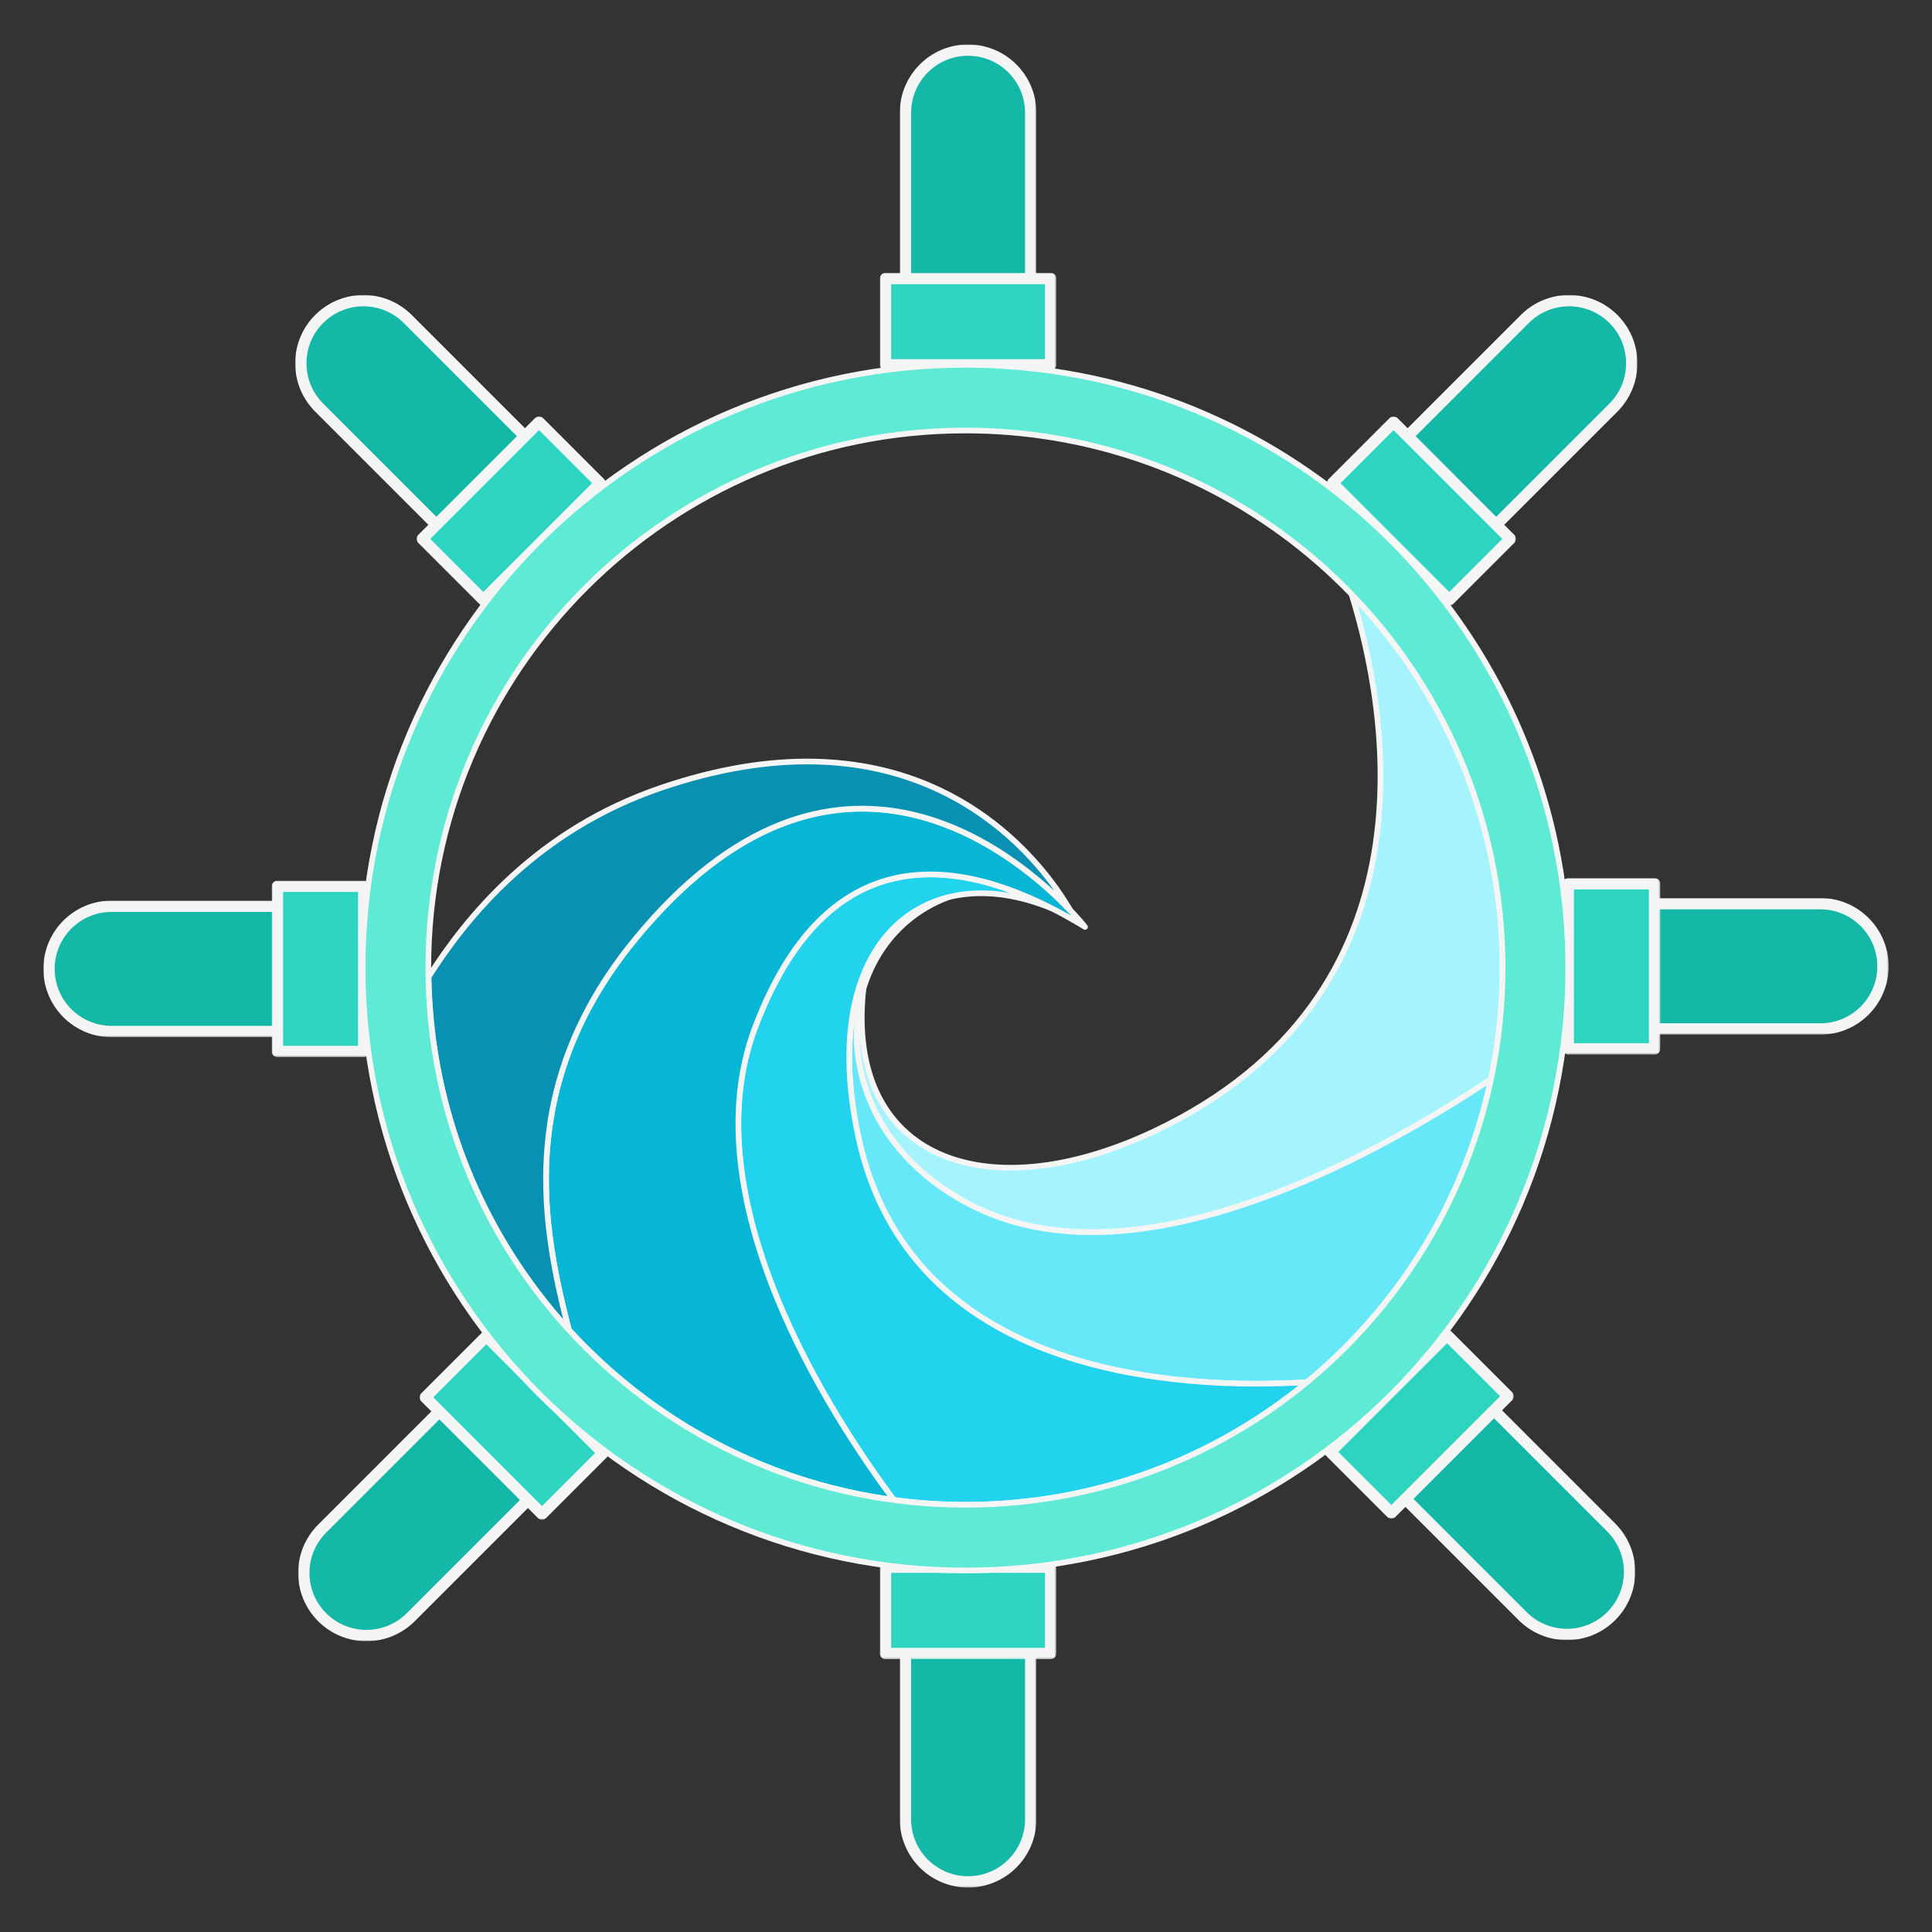 <?xml version="1.0" encoding="UTF-8" standalone="no"?>
<!DOCTYPE svg PUBLIC "-//W3C//DTD SVG 1.1//EN" "http://www.w3.org/Graphics/SVG/1.1/DTD/svg11.dtd">
<!-- Created with Vectornator (http://vectornator.io/) -->
<svg height="100%" stroke-miterlimit="10" style="fill-rule:nonzero;clip-rule:evenodd;stroke-linecap:round;stroke-linejoin:round;" version="1.1" viewBox="0 0 1024 1024" width="100%" xml:space="preserve" xmlns="http://www.w3.org/2000/svg" xmlns:vectornator="http://vectornator.io" xmlns:xlink="http://www.w3.org/1999/xlink">
<rect x="0" y="0" width="1024" height="1024" fill="#333333" stroke="none"/>
<defs>
<path d="M513.106 26.559C494.77 26.559 479.906 41.423 479.906 59.759L479.906 193.359L546.307 193.359L546.307 59.759C546.307 41.423 531.442 26.559 513.106 26.559Z" id="Fill"/>
<path d="M469.343 147.614L556.869 147.614L556.869 193.359L469.343 193.359L469.343 147.614Z" id="Fill_2"/>
<path d="M855.147 169.075C842.182 156.109 821.16 156.109 808.194 169.075L713.725 263.544L760.678 310.496L855.147 216.027C868.112 203.062 868.112 182.04 855.147 169.075Z" id="Fill_3"/>
<path d="M738.604 223.728L800.493 285.618L768.146 317.965L706.257 256.075L738.604 223.728Z" id="Fill_4"/>
<path d="M998.021 512.175C998.022 493.839 983.157 478.975 964.821 478.975L831.221 478.975L831.221 545.376L964.821 545.376C983.157 545.376 998.021 530.511 998.021 512.175Z" id="Fill_5"/>
<path d="M876.967 468.413L876.967 555.938L831.221 555.938L831.221 468.413L876.967 468.413Z" id="Fill_6"/>
<path d="M853.987 856.575C866.952 843.61 866.952 822.588 853.987 809.623L759.517 715.154L712.565 762.106L807.034 856.575C819.999 869.541 841.021 869.541 853.987 856.575Z" id="Fill_7"/>
<path d="M799.333 740.032L737.443 801.922L705.096 769.575L766.986 707.685L799.333 740.032Z" id="Fill_8"/>
<path d="M513.106 997.441C531.442 997.441 546.307 982.577 546.307 964.241L546.307 830.641L479.906 830.641L479.906 964.241C479.905 982.577 494.77 997.441 513.106 997.441Z" id="Fill_9"/>
<path d="M556.869 876.386L469.343 876.386L469.343 830.641L556.869 830.641L556.869 876.386Z" id="Fill_10"/>
<path d="M170.747 857.156C183.712 870.121 204.734 870.121 217.699 857.156L312.169 762.686L265.216 715.734L170.747 810.203C157.781 823.168 157.781 844.19 170.747 857.156Z" id="Fill_11"/>
<path d="M287.29 802.502L225.401 740.612L257.748 708.265L319.637 770.155L287.29 802.502Z" id="Fill_12"/>
<path d="M25.979 513.532C25.979 531.868 40.843 546.733 59.179 546.733L192.779 546.733L192.779 480.332L59.179 480.332C40.843 480.332 25.979 495.196 25.979 513.532Z" id="Fill_13"/>
<path d="M147.033 557.295L147.033 469.77L192.779 469.77L192.779 557.295L147.033 557.295Z" id="Fill_14"/>
<path d="M169.161 169.075C156.196 182.04 156.196 203.062 169.161 216.027L263.63 310.496L310.583 263.544L216.114 169.075C203.148 156.109 182.127 156.109 169.161 169.075Z" id="Fill_15"/>
<path d="M223.815 285.618L285.705 223.728L318.052 256.075L256.162 317.965L223.815 285.618Z" id="Fill_16"/>
</defs>
<g id="Layer-1" vectornator:layerName="Layer 1">
<g opacity="1">
<path d="M716.389 315.064C735 375.086 764.326 527.69 611.384 599.779C522.879 641.495 447.985 614.456 457.585 524.421C445.96 563.524 463.026 613.92 517.802 640.251C605.781 682.541 733.097 610.055 790.224 572C794.255 552.919 796.407 533.152 796.407 512.87C796.407 436.516 766.092 366.555 716.389 315.064Z" fill="#a5f3fc" fill-rule="nonzero" opacity="1" stroke="#f5f5f5" stroke-linecap="butt" stroke-linejoin="round" stroke-width="3"/>
<path d="M529.588 469.77C530.225 469.977 530.859 470.189 531.492 470.404C532.285 470.394 533.046 470.323 533.85 470.332C533.85 470.332 531.064 469.981 529.588 469.77ZM502.136 475.717C463.288 485.759 439.362 529.67 454.919 602.481C482.012 729.287 623.423 736.791 692.78 732.581C741.549 692.341 776.651 636.148 790.206 572.018C733.027 610.097 605.741 682.522 517.802 640.251C432.529 599.26 438.541 499.89 502.136 475.717Z" fill="#67e8f9" fill-rule="nonzero" opacity="1" stroke="#f5f5f5" stroke-linecap="butt" stroke-linejoin="round" stroke-width="3"/>
<path d="M492.344 463.441C457.968 463.723 423.426 483.073 400.195 544.62C365.863 635.579 440.112 749.89 473.686 794.956C486.134 796.619 498.807 797.568 511.71 797.568C580.482 797.567 643.556 773.193 692.762 732.599C623.202 736.761 481.963 729.055 454.919 602.481C432.785 498.886 490.527 453.689 557.549 481.501C538.143 471.589 515.305 463.253 492.344 463.441Z" fill="#22d3ee" fill-rule="nonzero" opacity="1" stroke="#f5f5f5" stroke-linecap="butt" stroke-linejoin="round" stroke-width="3"/>
<path d="M456.769 428.663C420.571 428.716 378.906 445.995 336.025 498.582C272.318 576.708 288.163 652.372 301.501 704.838C345.491 752.983 405.811 785.89 473.686 794.956C440.116 749.89 365.863 635.579 400.195 544.62C443.924 428.767 527.711 462.465 575.101 491.293C575.101 491.293 525.874 428.564 456.769 428.663Z" fill="#06b6d4" fill-rule="nonzero" opacity="1" stroke="#f5f5f5" stroke-linecap="butt" stroke-linejoin="round" stroke-width="3"/>
<path d="M431.184 403.641C407.675 403.216 380.779 407.189 350.186 417.621C284.491 440.021 247.302 486.006 227.14 517.784C228.363 589.793 256.253 655.297 301.446 704.784C288.115 652.324 272.3 576.731 336.025 498.582C442.025 368.589 540.229 454.055 567.431 482.734C555.616 462.419 515.008 405.156 431.184 403.641Z" fill="#0891b2" fill-rule="nonzero" opacity="1" stroke="#f5f5f5" stroke-linecap="butt" stroke-linejoin="round" stroke-width="3"/>
<g opacity="1">
<use fill="#14b8a6" fill-rule="nonzero" stroke="none" xlink:href="#Fill"/>
<mask height="172.8" id="StrokeMask" maskUnits="userSpaceOnUse" width="72.401" x="476.906" y="23.559">
<rect fill="#ffffff" height="172.8" stroke="none" width="72.401" x="476.906" y="23.559"/>
<use fill="#000000" fill-rule="evenodd" stroke="none" xlink:href="#Fill"/>
</mask>
<use fill="none" mask="url(#StrokeMask)" stroke="#f5f5f5" stroke-linecap="butt" stroke-linejoin="round" stroke-width="6" xlink:href="#Fill"/>
</g>
<g opacity="1">
<use fill="#2dd4bf" fill-rule="nonzero" stroke="none" xlink:href="#Fill_2"/>
<mask height="51.745" id="StrokeMask_2" maskUnits="userSpaceOnUse" width="93.525" x="466.343" y="144.614">
<rect fill="#ffffff" height="51.745" stroke="none" width="93.525" x="466.343" y="144.614"/>
<use fill="#000000" fill-rule="evenodd" stroke="none" xlink:href="#Fill_2"/>
</mask>
<use fill="none" mask="url(#StrokeMask_2)" stroke="#f5f5f5" stroke-linecap="butt" stroke-linejoin="round" stroke-width="6" xlink:href="#Fill_2"/>
</g>
<g opacity="1">
<use fill="#14b8a6" fill-rule="nonzero" stroke="none" xlink:href="#Fill_3"/>
<mask height="157.146" id="StrokeMask_3" maskUnits="userSpaceOnUse" width="157.146" x="710.725" y="156.35">
<rect fill="#ffffff" height="157.146" stroke="none" width="157.146" x="710.725" y="156.35"/>
<use fill="#000000" fill-rule="evenodd" stroke="none" xlink:href="#Fill_3"/>
</mask>
<use fill="none" mask="url(#StrokeMask_3)" stroke="#f5f5f5" stroke-linecap="butt" stroke-linejoin="round" stroke-width="6" xlink:href="#Fill_3"/>
</g>
<g opacity="1">
<use fill="#2dd4bf" fill-rule="nonzero" stroke="none" xlink:href="#Fill_4"/>
<mask height="100.237" id="StrokeMask_4" maskUnits="userSpaceOnUse" width="100.237" x="703.257" y="220.728">
<rect fill="#ffffff" height="100.237" stroke="none" width="100.237" x="703.257" y="220.728"/>
<use fill="#000000" fill-rule="evenodd" stroke="none" xlink:href="#Fill_4"/>
</mask>
<use fill="none" mask="url(#StrokeMask_4)" stroke="#f5f5f5" stroke-linecap="butt" stroke-linejoin="round" stroke-width="6" xlink:href="#Fill_4"/>
</g>
<g opacity="1">
<use fill="#14b8a6" fill-rule="nonzero" stroke="none" xlink:href="#Fill_5"/>
<mask height="72.401" id="StrokeMask_5" maskUnits="userSpaceOnUse" width="172.8" x="828.221" y="475.975">
<rect fill="#ffffff" height="72.401" stroke="none" width="172.8" x="828.221" y="475.975"/>
<use fill="#000000" fill-rule="evenodd" stroke="none" xlink:href="#Fill_5"/>
</mask>
<use fill="none" mask="url(#StrokeMask_5)" stroke="#f5f5f5" stroke-linecap="butt" stroke-linejoin="round" stroke-width="6" xlink:href="#Fill_5"/>
</g>
<g opacity="1">
<use fill="#2dd4bf" fill-rule="nonzero" stroke="none" xlink:href="#Fill_6"/>
<mask height="93.525" id="StrokeMask_6" maskUnits="userSpaceOnUse" width="51.745" x="828.221" y="465.413">
<rect fill="#ffffff" height="93.525" stroke="none" width="51.745" x="828.221" y="465.413"/>
<use fill="#000000" fill-rule="evenodd" stroke="none" xlink:href="#Fill_6"/>
</mask>
<use fill="none" mask="url(#StrokeMask_6)" stroke="#f5f5f5" stroke-linecap="butt" stroke-linejoin="round" stroke-width="6" xlink:href="#Fill_6"/>
</g>
<g opacity="1">
<use fill="#14b8a6" fill-rule="nonzero" stroke="none" xlink:href="#Fill_7"/>
<mask height="157.146" id="StrokeMask_7" maskUnits="userSpaceOnUse" width="157.146" x="709.565" y="712.154">
<rect fill="#ffffff" height="157.146" stroke="none" width="157.146" x="709.565" y="712.154"/>
<use fill="#000000" fill-rule="evenodd" stroke="none" xlink:href="#Fill_7"/>
</mask>
<use fill="none" mask="url(#StrokeMask_7)" stroke="#f5f5f5" stroke-linecap="butt" stroke-linejoin="round" stroke-width="6" xlink:href="#Fill_7"/>
</g>
<g opacity="1">
<use fill="#2dd4bf" fill-rule="nonzero" stroke="none" xlink:href="#Fill_8"/>
<mask height="100.237" id="StrokeMask_8" maskUnits="userSpaceOnUse" width="100.237" x="702.096" y="704.685">
<rect fill="#ffffff" height="100.237" stroke="none" width="100.237" x="702.096" y="704.685"/>
<use fill="#000000" fill-rule="evenodd" stroke="none" xlink:href="#Fill_8"/>
</mask>
<use fill="none" mask="url(#StrokeMask_8)" stroke="#f5f5f5" stroke-linecap="butt" stroke-linejoin="round" stroke-width="6" xlink:href="#Fill_8"/>
</g>
<g opacity="1">
<use fill="#14b8a6" fill-rule="nonzero" stroke="none" xlink:href="#Fill_9"/>
<mask height="172.8" id="StrokeMask_9" maskUnits="userSpaceOnUse" width="72.401" x="476.906" y="827.641">
<rect fill="#ffffff" height="172.8" stroke="none" width="72.401" x="476.906" y="827.641"/>
<use fill="#000000" fill-rule="evenodd" stroke="none" xlink:href="#Fill_9"/>
</mask>
<use fill="none" mask="url(#StrokeMask_9)" stroke="#f5f5f5" stroke-linecap="butt" stroke-linejoin="round" stroke-width="6" xlink:href="#Fill_9"/>
</g>
<g opacity="1">
<use fill="#2dd4bf" fill-rule="nonzero" stroke="none" xlink:href="#Fill_10"/>
<mask height="51.745" id="StrokeMask_10" maskUnits="userSpaceOnUse" width="93.525" x="466.343" y="827.641">
<rect fill="#ffffff" height="51.745" stroke="none" width="93.525" x="466.343" y="827.641"/>
<use fill="#000000" fill-rule="evenodd" stroke="none" xlink:href="#Fill_10"/>
</mask>
<use fill="none" mask="url(#StrokeMask_10)" stroke="#f5f5f5" stroke-linecap="butt" stroke-linejoin="round" stroke-width="6" xlink:href="#Fill_10"/>
</g>
<g opacity="1">
<use fill="#14b8a6" fill-rule="nonzero" stroke="none" xlink:href="#Fill_11"/>
<mask height="157.146" id="StrokeMask_11" maskUnits="userSpaceOnUse" width="157.146" x="158.023" y="712.734">
<rect fill="#ffffff" height="157.146" stroke="none" width="157.146" x="158.023" y="712.734"/>
<use fill="#000000" fill-rule="evenodd" stroke="none" xlink:href="#Fill_11"/>
</mask>
<use fill="none" mask="url(#StrokeMask_11)" stroke="#f5f5f5" stroke-linecap="butt" stroke-linejoin="round" stroke-width="6" xlink:href="#Fill_11"/>
</g>
<g opacity="1">
<use fill="#2dd4bf" fill-rule="nonzero" stroke="none" xlink:href="#Fill_12"/>
<mask height="100.237" id="StrokeMask_12" maskUnits="userSpaceOnUse" width="100.237" x="222.401" y="705.265">
<rect fill="#ffffff" height="100.237" stroke="none" width="100.237" x="222.401" y="705.265"/>
<use fill="#000000" fill-rule="evenodd" stroke="none" xlink:href="#Fill_12"/>
</mask>
<use fill="none" mask="url(#StrokeMask_12)" stroke="#f5f5f5" stroke-linecap="butt" stroke-linejoin="round" stroke-width="6" xlink:href="#Fill_12"/>
</g>
<g opacity="1">
<use fill="#14b8a6" fill-rule="nonzero" stroke="none" xlink:href="#Fill_13"/>
<mask height="72.401" id="StrokeMask_13" maskUnits="userSpaceOnUse" width="172.8" x="22.979" y="477.332">
<rect fill="#ffffff" height="72.401" stroke="none" width="172.8" x="22.979" y="477.332"/>
<use fill="#000000" fill-rule="evenodd" stroke="none" xlink:href="#Fill_13"/>
</mask>
<use fill="none" mask="url(#StrokeMask_13)" stroke="#f5f5f5" stroke-linecap="butt" stroke-linejoin="round" stroke-width="6" xlink:href="#Fill_13"/>
</g>
<g opacity="1">
<use fill="#2dd4bf" fill-rule="nonzero" stroke="none" xlink:href="#Fill_14"/>
<mask height="93.525" id="StrokeMask_14" maskUnits="userSpaceOnUse" width="51.745" x="144.033" y="466.77">
<rect fill="#ffffff" height="93.525" stroke="none" width="51.745" x="144.033" y="466.77"/>
<use fill="#000000" fill-rule="evenodd" stroke="none" xlink:href="#Fill_14"/>
</mask>
<use fill="none" mask="url(#StrokeMask_14)" stroke="#f5f5f5" stroke-linecap="butt" stroke-linejoin="round" stroke-width="6" xlink:href="#Fill_14"/>
</g>
<g opacity="1">
<use fill="#14b8a6" fill-rule="nonzero" stroke="none" xlink:href="#Fill_15"/>
<mask height="157.146" id="StrokeMask_15" maskUnits="userSpaceOnUse" width="157.146" x="156.437" y="156.35">
<rect fill="#ffffff" height="157.146" stroke="none" width="157.146" x="156.437" y="156.35"/>
<use fill="#000000" fill-rule="evenodd" stroke="none" xlink:href="#Fill_15"/>
</mask>
<use fill="none" mask="url(#StrokeMask_15)" stroke="#f5f5f5" stroke-linecap="butt" stroke-linejoin="round" stroke-width="6" xlink:href="#Fill_15"/>
</g>
<g opacity="1">
<use fill="#2dd4bf" fill-rule="nonzero" stroke="none" xlink:href="#Fill_16"/>
<mask height="100.237" id="StrokeMask_16" maskUnits="userSpaceOnUse" width="100.237" x="220.815" y="220.728">
<rect fill="#ffffff" height="100.237" stroke="none" width="100.237" x="220.815" y="220.728"/>
<use fill="#000000" fill-rule="evenodd" stroke="none" xlink:href="#Fill_16"/>
</mask>
<use fill="none" mask="url(#StrokeMask_16)" stroke="#f5f5f5" stroke-linecap="butt" stroke-linejoin="round" stroke-width="6" xlink:href="#Fill_16"/>
</g>
<path d="M511.71 228.173C527.733 228.173 543.578 229.498 559.144 232.108C695.284 254.931 796.407 373.297 796.407 512.87C796.407 670.106 668.946 797.567 511.71 797.568C354.474 797.568 227.013 670.106 227.013 512.87C227.013 355.634 354.474 228.173 511.71 228.173ZM511.71 193.359C335.247 193.359 192.198 336.407 192.198 512.87C192.198 689.334 335.246 832.382 511.71 832.382C688.173 832.382 831.221 689.334 831.221 512.87C831.221 356.223 717.756 223.388 564.91 197.765C547.444 194.837 529.663 193.359 511.71 193.359Z" fill="#5eead4" fill-rule="nonzero" opacity="1" stroke="#f5f5f5" stroke-linecap="butt" stroke-linejoin="round" stroke-width="3"/>
</g>
</g>
</svg>
